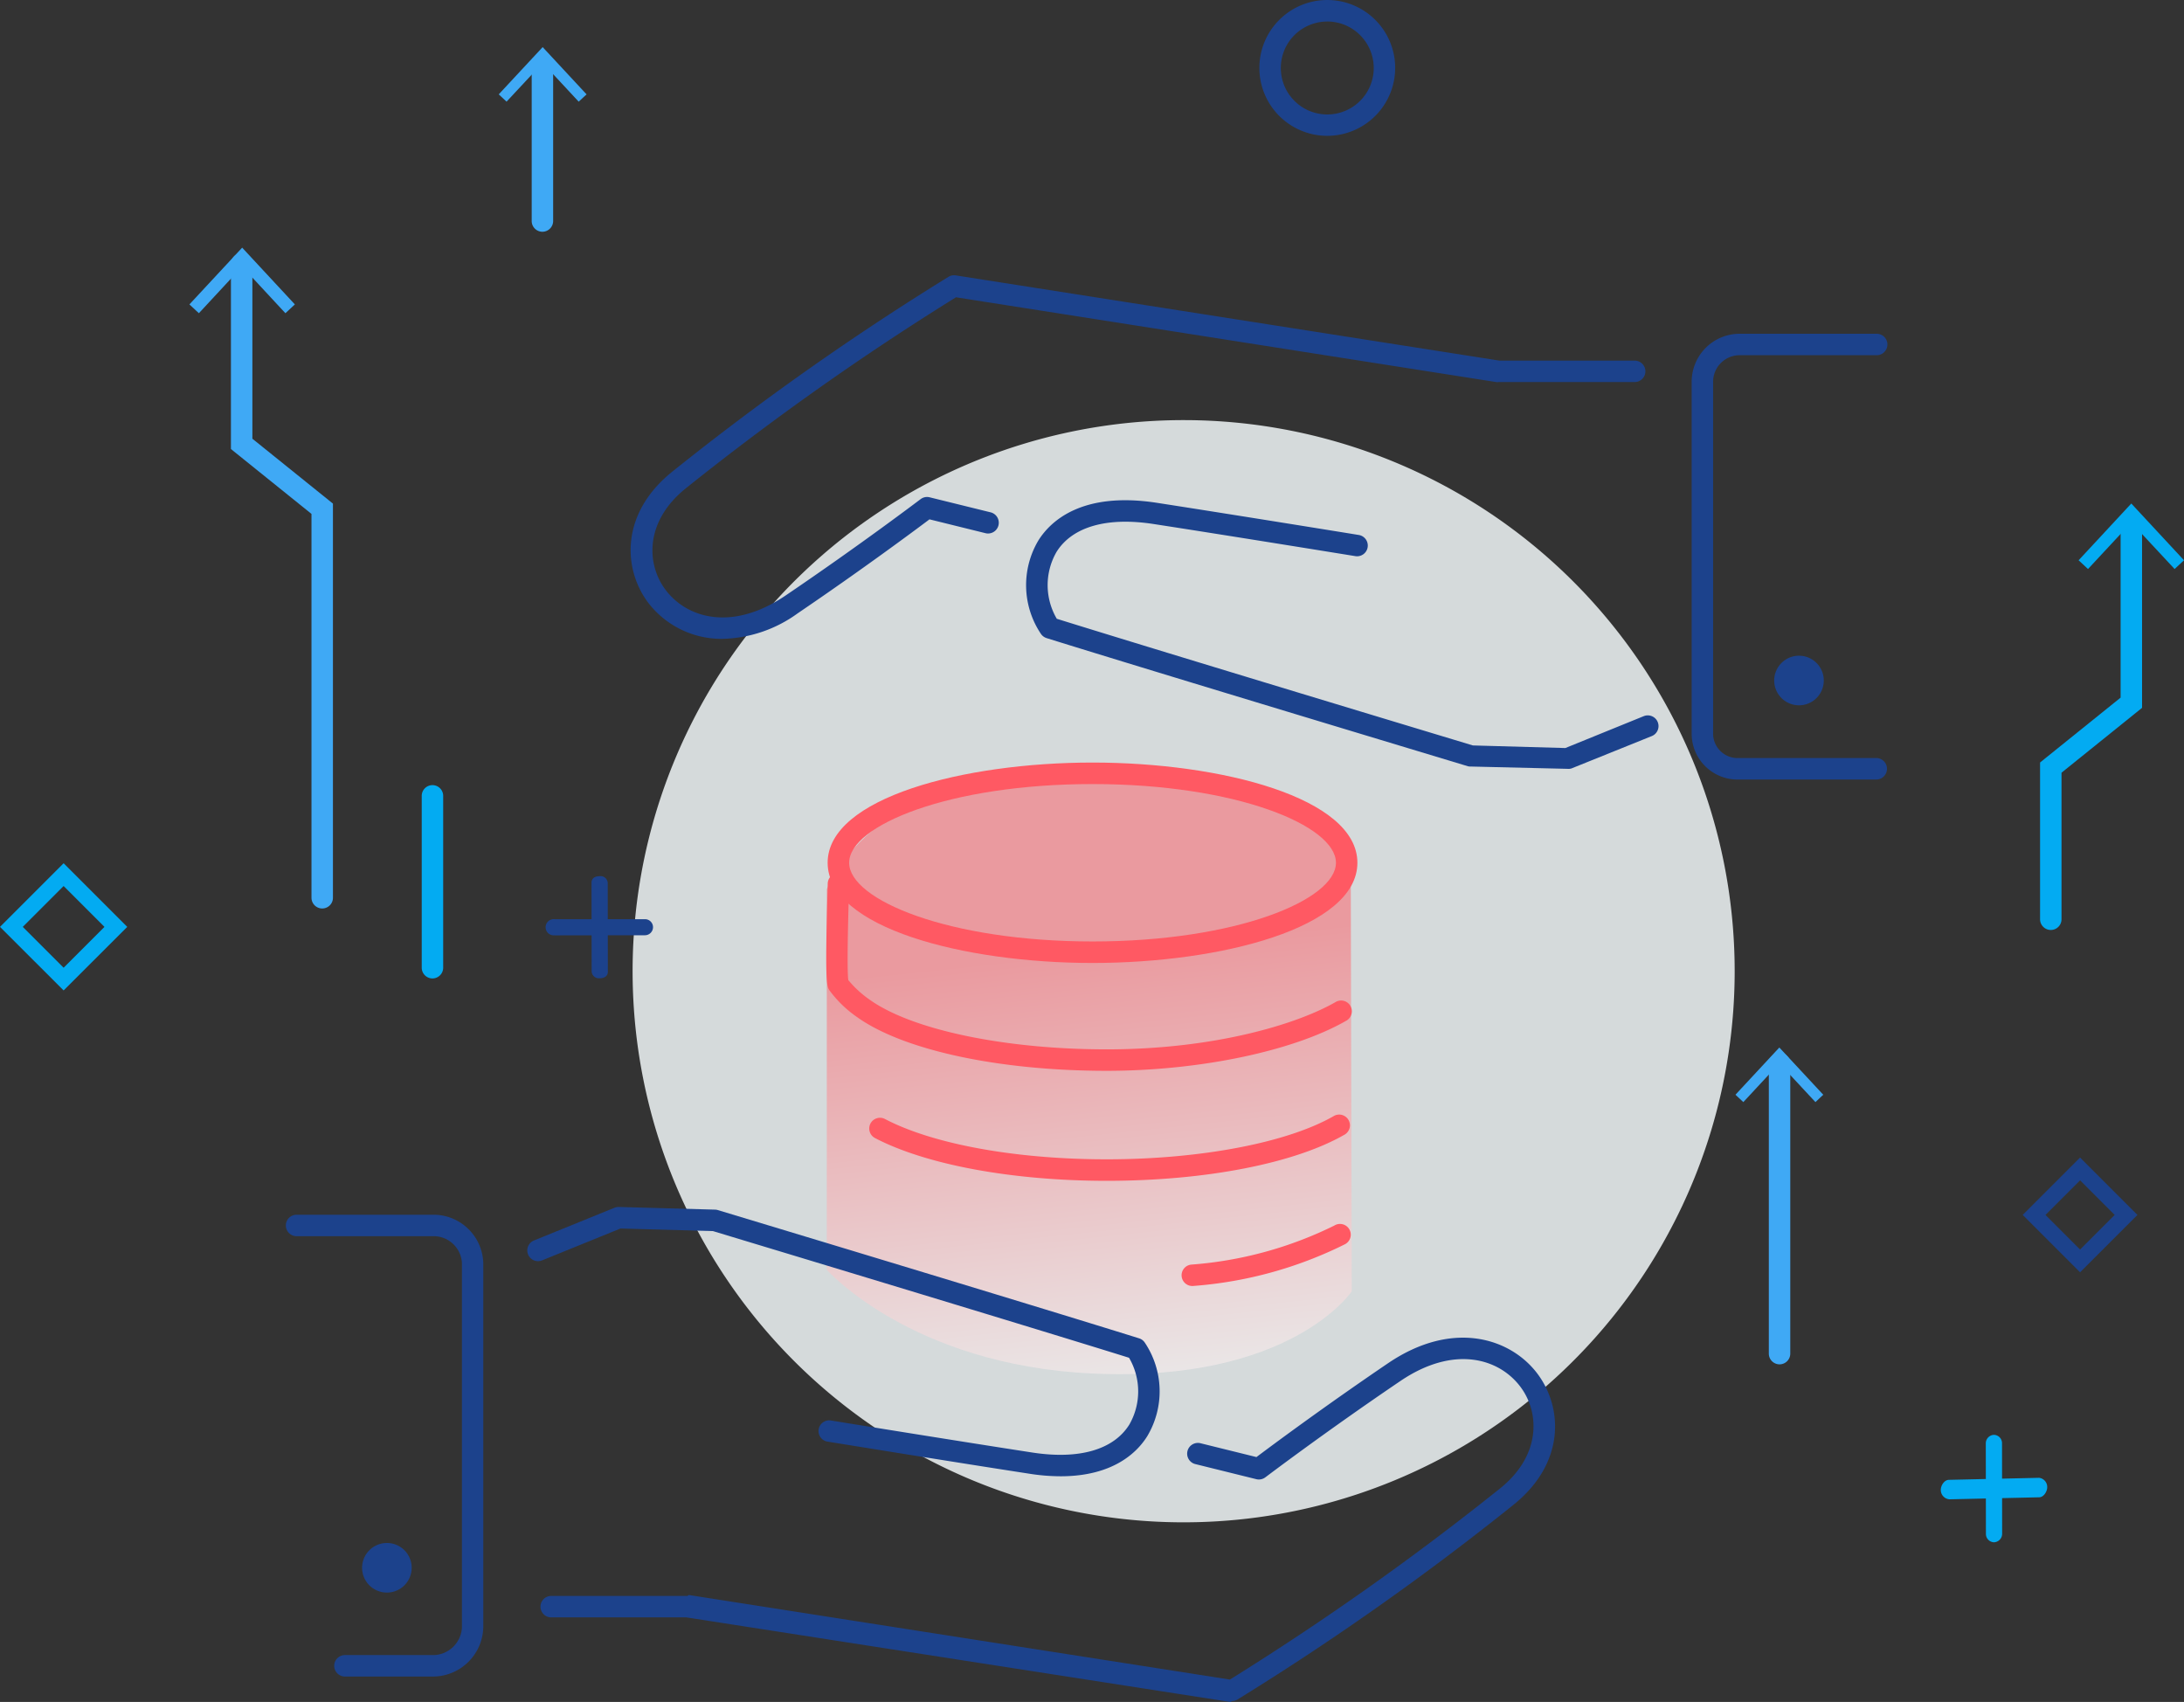 <svg id="Group_794" data-name="Group 794" xmlns="http://www.w3.org/2000/svg" xmlns:xlink="http://www.w3.org/1999/xlink" width="107.746" height="83.953" viewBox="0 0 107.746 83.953">
  <rect x="0" y="0" width="107.746" height="83.953" fill="#333333" stroke="none"/>
  <defs>
    <linearGradient id="linear-gradient" x1="0.55" y1="1.053" x2="0.472" y2="0.172" gradientUnits="objectBoundingBox">
      <stop offset="0" stop-color="#fff"/>
      <stop offset="0.843" stop-color="#ff5963"/>
    </linearGradient>
  </defs>
  <path id="Path_508" data-name="Path 508" d="M159.37,96.9A27.185,27.185,0,1,1,132.185,69.72,27.185,27.185,0,0,1,159.37,96.9Z" transform="translate(-73.791 -48.997)" fill="#f1f7f8" opacity="0.85"/>
  <path id="Path_509" data-name="Path 509" d="M137.233,134.161s2.494-6.625,13.361-5.543c11.4,1.135,12.484,3.677,12.484,3.677l.051,21.71s-3.017,4.521-12.826,4.051c-8.917-.425-13.072-5.115-13.072-5.115V134.161Z" transform="translate(-96.441 -90.305)" opacity="0.5" fill="url(#linear-gradient)"/>
  <path id="Path_510" data-name="Path 510" d="M212.387,6.7a3.35,3.35,0,1,1,3.35-3.35A3.353,3.353,0,0,1,212.387,6.7Zm0-5.638a2.292,2.292,0,1,0,2.292,2.292A2.294,2.294,0,0,0,212.387,1.061Z" transform="translate(-146.907)" fill="#1c428c"/>
  <path id="Path_511" data-name="Path 511" d="M70.529,139.835a.53.53,0,0,1-.529-.529v-8.477a.529.529,0,1,1,1.058,0v8.477A.53.53,0,0,1,70.529,139.835Z" transform="translate(-49.194 -91.571)" fill="#03abf2"/>
  <g id="Group_807" data-name="Group 807" transform="translate(24.605 2.324)">
    <path id="Path_512" data-name="Path 512" d="M88.779,17.785a.53.53,0,0,1-.529-.529V9.569a.529.529,0,1,1,1.058,0v7.683A.531.531,0,0,1,88.779,17.785Z" transform="translate(-86.624 -8.677)" fill="#3fa9f5"/>
    <g id="Group_806" data-name="Group 806">
      <path id="Path_513" data-name="Path 513" d="M82.78,10.15l.386.36L84.947,8.6l1.777,1.911.389-.36L84.947,7.82Z" transform="translate(-82.78 -7.82)" fill="#3fa9f5"/>
    </g>
  </g>
  <g id="Group_808" data-name="Group 808" transform="translate(26.968 43.22)">
    <path id="Path_514" data-name="Path 514" d="M91.128,153.337a.4.4,0,1,1,0-.794l4.45,0h0a.393.393,0,0,1,.4.392.4.4,0,0,1-.4.4l-4.45.006Z" transform="translate(-90.73 -150.421)" fill="#1c428c"/>
    <path id="Path_515" data-name="Path 515" d="M98.6,150.445a.358.358,0,0,1-.4-.348l-.006-4.369c0-.22.178-.318.4-.318h0a.354.354,0,0,1,.4.342L99,150.124c0,.22-.178.321-.4.321Z" transform="translate(-95.98 -145.41)" fill="#1c428c"/>
  </g>
  <g id="Group_809" data-name="Group 809" transform="translate(95.75 70.777)">
    <path id="Path_516" data-name="Path 516" d="M322.538,246.308a.459.459,0,0,1-.4-.464c0-.22.178-.493.4-.493l4.45-.1h0a.456.456,0,0,1,.4.461c0,.22-.178.5-.4.5l-4.447.1Z" transform="translate(-322.14 -243.131)" fill="#03abf2"/>
    <path id="Path_517" data-name="Path 517" d="M330.014,243.42a.411.411,0,0,1-.4-.413l-.006-4.467a.417.417,0,0,1,.4-.419h0a.409.409,0,0,1,.4.41l.006,4.47a.419.419,0,0,1-.4.419Z" transform="translate(-327.39 -238.12)" fill="#03abf2"/>
  </g>
  <g id="Group_811" data-name="Group 811" transform="translate(9.345 12.219)">
    <path id="Path_518" data-name="Path 518" d="M42.833,74.344a.53.53,0,0,1-.529-.529V54.881l-3.974-3.2V42.549a.529.529,0,0,1,1.058,0v8.623l3.974,3.2V73.812A.527.527,0,0,1,42.833,74.344Z" transform="translate(-36.282 -41.75)" fill="#3fa9f5"/>
    <g id="Group_810" data-name="Group 810">
      <path id="Path_519" data-name="Path 519" d="M31.44,43.907l.467.434,2.134-2.3,2.134,2.3.467-.434-2.6-2.8Z" transform="translate(-31.44 -41.11)" fill="#3fa9f5"/>
    </g>
  </g>
  <g id="Group_813" data-name="Group 813" transform="translate(100.645 24.84)">
    <path id="Path_520" data-name="Path 520" d="M339.139,105.474a.53.53,0,0,1-.529-.529V97.213l3.974-3.2V85.339a.529.529,0,0,1,1.058,0v9.178l-3.974,3.2v7.226A.528.528,0,0,1,339.139,105.474Z" transform="translate(-338.61 -84.441)" fill="#03abf2"/>
    <g id="Group_812" data-name="Group 812" transform="translate(1.902)">
      <path id="Path_521" data-name="Path 521" d="M345.01,86.367l.464.431,2.134-2.295,2.137,2.295.464-.431-2.6-2.8Z" transform="translate(-345.01 -83.57)" fill="#03abf2"/>
    </g>
  </g>
  <g id="Group_815" data-name="Group 815" transform="translate(85.617 51.671)">
    <path id="Path_522" data-name="Path 522" d="M294.119,190.094a.53.53,0,0,1-.529-.529V175.259a.529.529,0,1,1,1.058,0v14.306A.53.53,0,0,1,294.119,190.094Z" transform="translate(-291.943 -174.465)" fill="#3fa9f5"/>
    <g id="Group_814" data-name="Group 814">
      <path id="Path_523" data-name="Path 523" d="M288.05,176.17l.389.363,1.777-1.914,1.78,1.914.386-.363-2.167-2.33Z" transform="translate(-288.05 -173.84)" fill="#3fa9f5"/>
    </g>
  </g>
  <path id="Path_524" data-name="Path 524" d="M338.56,197.769l-2.83-2.83,2.83-2.83,2.83,2.83Zm-1.706-2.83,1.706,1.706,1.706-1.706-1.706-1.706Z" transform="translate(-235.941 -135.009)" fill="#1c428c"/>
  <path id="Path_525" data-name="Path 525" d="M3.139,149.535,0,146.4l3.139-3.139L6.278,146.4ZM1.124,146.4l2.015,2.015L5.154,146.4l-2.015-2.015Z" transform="translate(0 -100.679)" fill="#03abf2"/>
  <path id="Path_526" data-name="Path 526" d="M123.829,239.927c-.027,0-.056.048-.083.045L96.909,235.8h-6.67a.529.529,0,1,1,0-1.058h6.711c.027,0,.056-.048.083-.045l26.688,4.17a137.546,137.546,0,0,0,13.328-9.428c2.03-1.629,1.953-3.73,1.022-4.99-1.061-1.439-3.308-2.093-5.939-.309-3.712,2.515-6.631,4.729-6.661,4.75a.526.526,0,0,1-.449.092l-2.99-.74a.53.53,0,1,1,.256-1.028l2.743.678c.728-.547,3.329-2.482,6.5-4.634,3.2-2.167,6.069-1.231,7.386.553,1.222,1.656,1.361,4.375-1.213,6.441a135.527,135.527,0,0,1-13.61,9.6A.536.536,0,0,1,123.829,239.927Z" transform="translate(-63.045 -156.018)" fill="#1c428c"/>
  <g id="Group_816" data-name="Group 816" transform="translate(14.104 59.916)">
    <path id="Path_527" data-name="Path 527" d="M54.774,224.363H50.363a.529.529,0,1,1,0-1.058h4.414a1.439,1.439,0,0,0,1.358-1.352v-18a1.4,1.4,0,0,0-1.358-1.311h-6.8a.529.529,0,0,1,0-1.058h6.795a2.459,2.459,0,0,1,2.416,2.369v18A2.492,2.492,0,0,1,54.774,224.363Z" transform="translate(-47.45 -201.58)" fill="#1c428c"/>
  </g>
  <g id="Group_817" data-name="Group 817" transform="translate(83.457 16.464)">
    <path id="Path_528" data-name="Path 528" d="M289.908,77.379h-6.795a2.266,2.266,0,0,1-2.333-2.232V57.741a2.37,2.37,0,0,1,2.333-2.351h6.795a.529.529,0,1,1,0,1.058h-6.795a1.31,1.31,0,0,0-1.275,1.293V75.147a1.208,1.208,0,0,0,1.275,1.171h6.795a.531.531,0,0,1,0,1.061Z" transform="translate(-280.78 -55.39)" fill="#1c428c"/>
  </g>
  <path id="Path_529" data-name="Path 529" d="M296.926,110.045a1.223,1.223,0,1,1-1.222-1.225A1.222,1.222,0,0,1,296.926,110.045Z" transform="translate(-206.951 -76.475)" fill="#1c428c"/>
  <path id="Path_530" data-name="Path 530" d="M62.546,257.295a1.223,1.223,0,1,1-1.222-1.225A1.222,1.222,0,0,1,62.546,257.295Z" transform="translate(-42.236 -179.958)" fill="#1c428c"/>
  <g id="Group_818" data-name="Group 818" transform="translate(31.112 13.578)">
    <path id="Path_531" data-name="Path 531" d="M109.22,63.616a4.555,4.555,0,0,1-3.7-1.81c-1.222-1.653-1.361-4.375,1.213-6.441a135.526,135.526,0,0,1,13.61-9.6.535.535,0,0,1,.354-.08l26.837,4.206h6.673a.529.529,0,0,1,0,1.058h-6.711a.392.392,0,0,1-.083.006l-26.688-4.188A136.715,136.715,0,0,0,107.4,56.188c-2.03,1.629-1.953,3.727-1.022,4.985,1.061,1.436,3.308,2.09,5.939.306,3.712-2.515,6.631-4.732,6.661-4.753a.526.526,0,0,1,.449-.092l2.99.737a.53.53,0,1,1-.256,1.028l-2.743-.678c-.728.547-3.329,2.482-6.5,4.634A6.562,6.562,0,0,1,109.22,63.616Z" transform="translate(-104.674 -45.681)" fill="#1c428c"/>
  </g>
  <path id="Path_532" data-name="Path 532" d="M197.008,96.27h-.015l-4.744-.113a.521.521,0,0,1-.137-.012c-.155-.048-15.426-4.649-20.788-6.322a.536.536,0,0,1-.279-.205A4.315,4.315,0,0,1,170.92,85c.589-.936,2.131-2.422,5.838-1.852,3.561.55,9.88,1.572,9.945,1.584a.529.529,0,1,1-.172,1.043c-.062-.009-6.379-1.034-9.936-1.581-2.3-.354-4,.134-4.779,1.37a3.28,3.28,0,0,0,.009,3.305c5.323,1.659,19.424,5.915,20.527,6.248l4.562.128,3.867-1.572a.529.529,0,1,1,.4.981l-3.971,1.6A.555.555,0,0,1,197.008,96.27Z" transform="translate(-119.689 -58.346)" fill="#1c428c"/>
  <path id="Path_533" data-name="Path 533" d="M150.439,136.436c-6.334,0-13.069-1.733-13.069-4.943s6.732-4.943,13.069-4.943,13.066,1.733,13.066,4.943S156.773,136.436,150.439,136.436Zm0-8.825c-7.077,0-12.008,2.045-12.008,3.882s4.931,3.882,12.008,3.882,12.008-2.045,12.008-3.882S157.513,127.611,150.439,127.611Z" transform="translate(-96.539 -88.935)" fill="#ff5963"/>
  <path id="Path_534" data-name="Path 534" d="M150.973,154.645c-5.309,0-10.023-1.014-12.308-2.645a5.709,5.709,0,0,1-1.382-1.341c-.119-.2-.214-.363-.086-4.738.009-.268.012-.452.012-.5a.529.529,0,1,1,1.058,0c0,.056-.006.25-.015.532-.071,2.437-.08,3.855-.027,4.218a5.252,5.252,0,0,0,1.055.966c2.084,1.489,6.673,2.449,11.693,2.449,5.368,0,9.449-1.263,11.316-2.348a.531.531,0,0,1,.532.918C160.214,153.667,155.565,154.645,150.973,154.645Z" transform="translate(-96.374 -101.824)" fill="#ff5963"/>
  <path id="Path_535" data-name="Path 535" d="M155.99,188.2c-4.64,0-8.911-.791-11.431-2.11a.53.53,0,1,1,.493-.939c2.375,1.245,6.462,1.988,10.938,1.988,4.643,0,8.941-.823,11.223-2.146a.531.531,0,0,1,.532.918C165.276,187.339,160.88,188.2,155.99,188.2Z" transform="translate(-101.392 -129.953)" fill="#ff5963"/>
  <path id="Path_536" data-name="Path 536" d="M196.658,206.211a.529.529,0,0,1-.059-1.055,19.141,19.141,0,0,0,7.056-1.923.531.531,0,1,1,.532.918,20.141,20.141,0,0,1-7.469,2.057A.418.418,0,0,1,196.658,206.211Z" transform="translate(-137.833 -142.776)" fill="#ff5963"/>
  <path id="Path_537" data-name="Path 537" d="M113.84,213.593a10.031,10.031,0,0,1-1.557-.128c-3.561-.547-9.88-1.572-9.945-1.581a.528.528,0,1,1,.169-1.043c.062.012,6.379,1.034,9.936,1.581,2.3.354,4-.134,4.779-1.37a3.28,3.28,0,0,0-.009-3.305c-5.323-1.659-19.421-5.912-20.527-6.248l-4.56-.128-3.87,1.572a.529.529,0,0,1-.4-.981l3.971-1.614a.592.592,0,0,1,.214-.039l4.744.131a.525.525,0,0,1,.137.021c.155.048,15.426,4.652,20.788,6.328a.526.526,0,0,1,.279.208,4.315,4.315,0,0,1,.125,4.616C117.621,212.407,116.438,213.593,113.84,213.593Z" transform="translate(-61.513 -140.772)" fill="#1c428c"/>
</svg>
